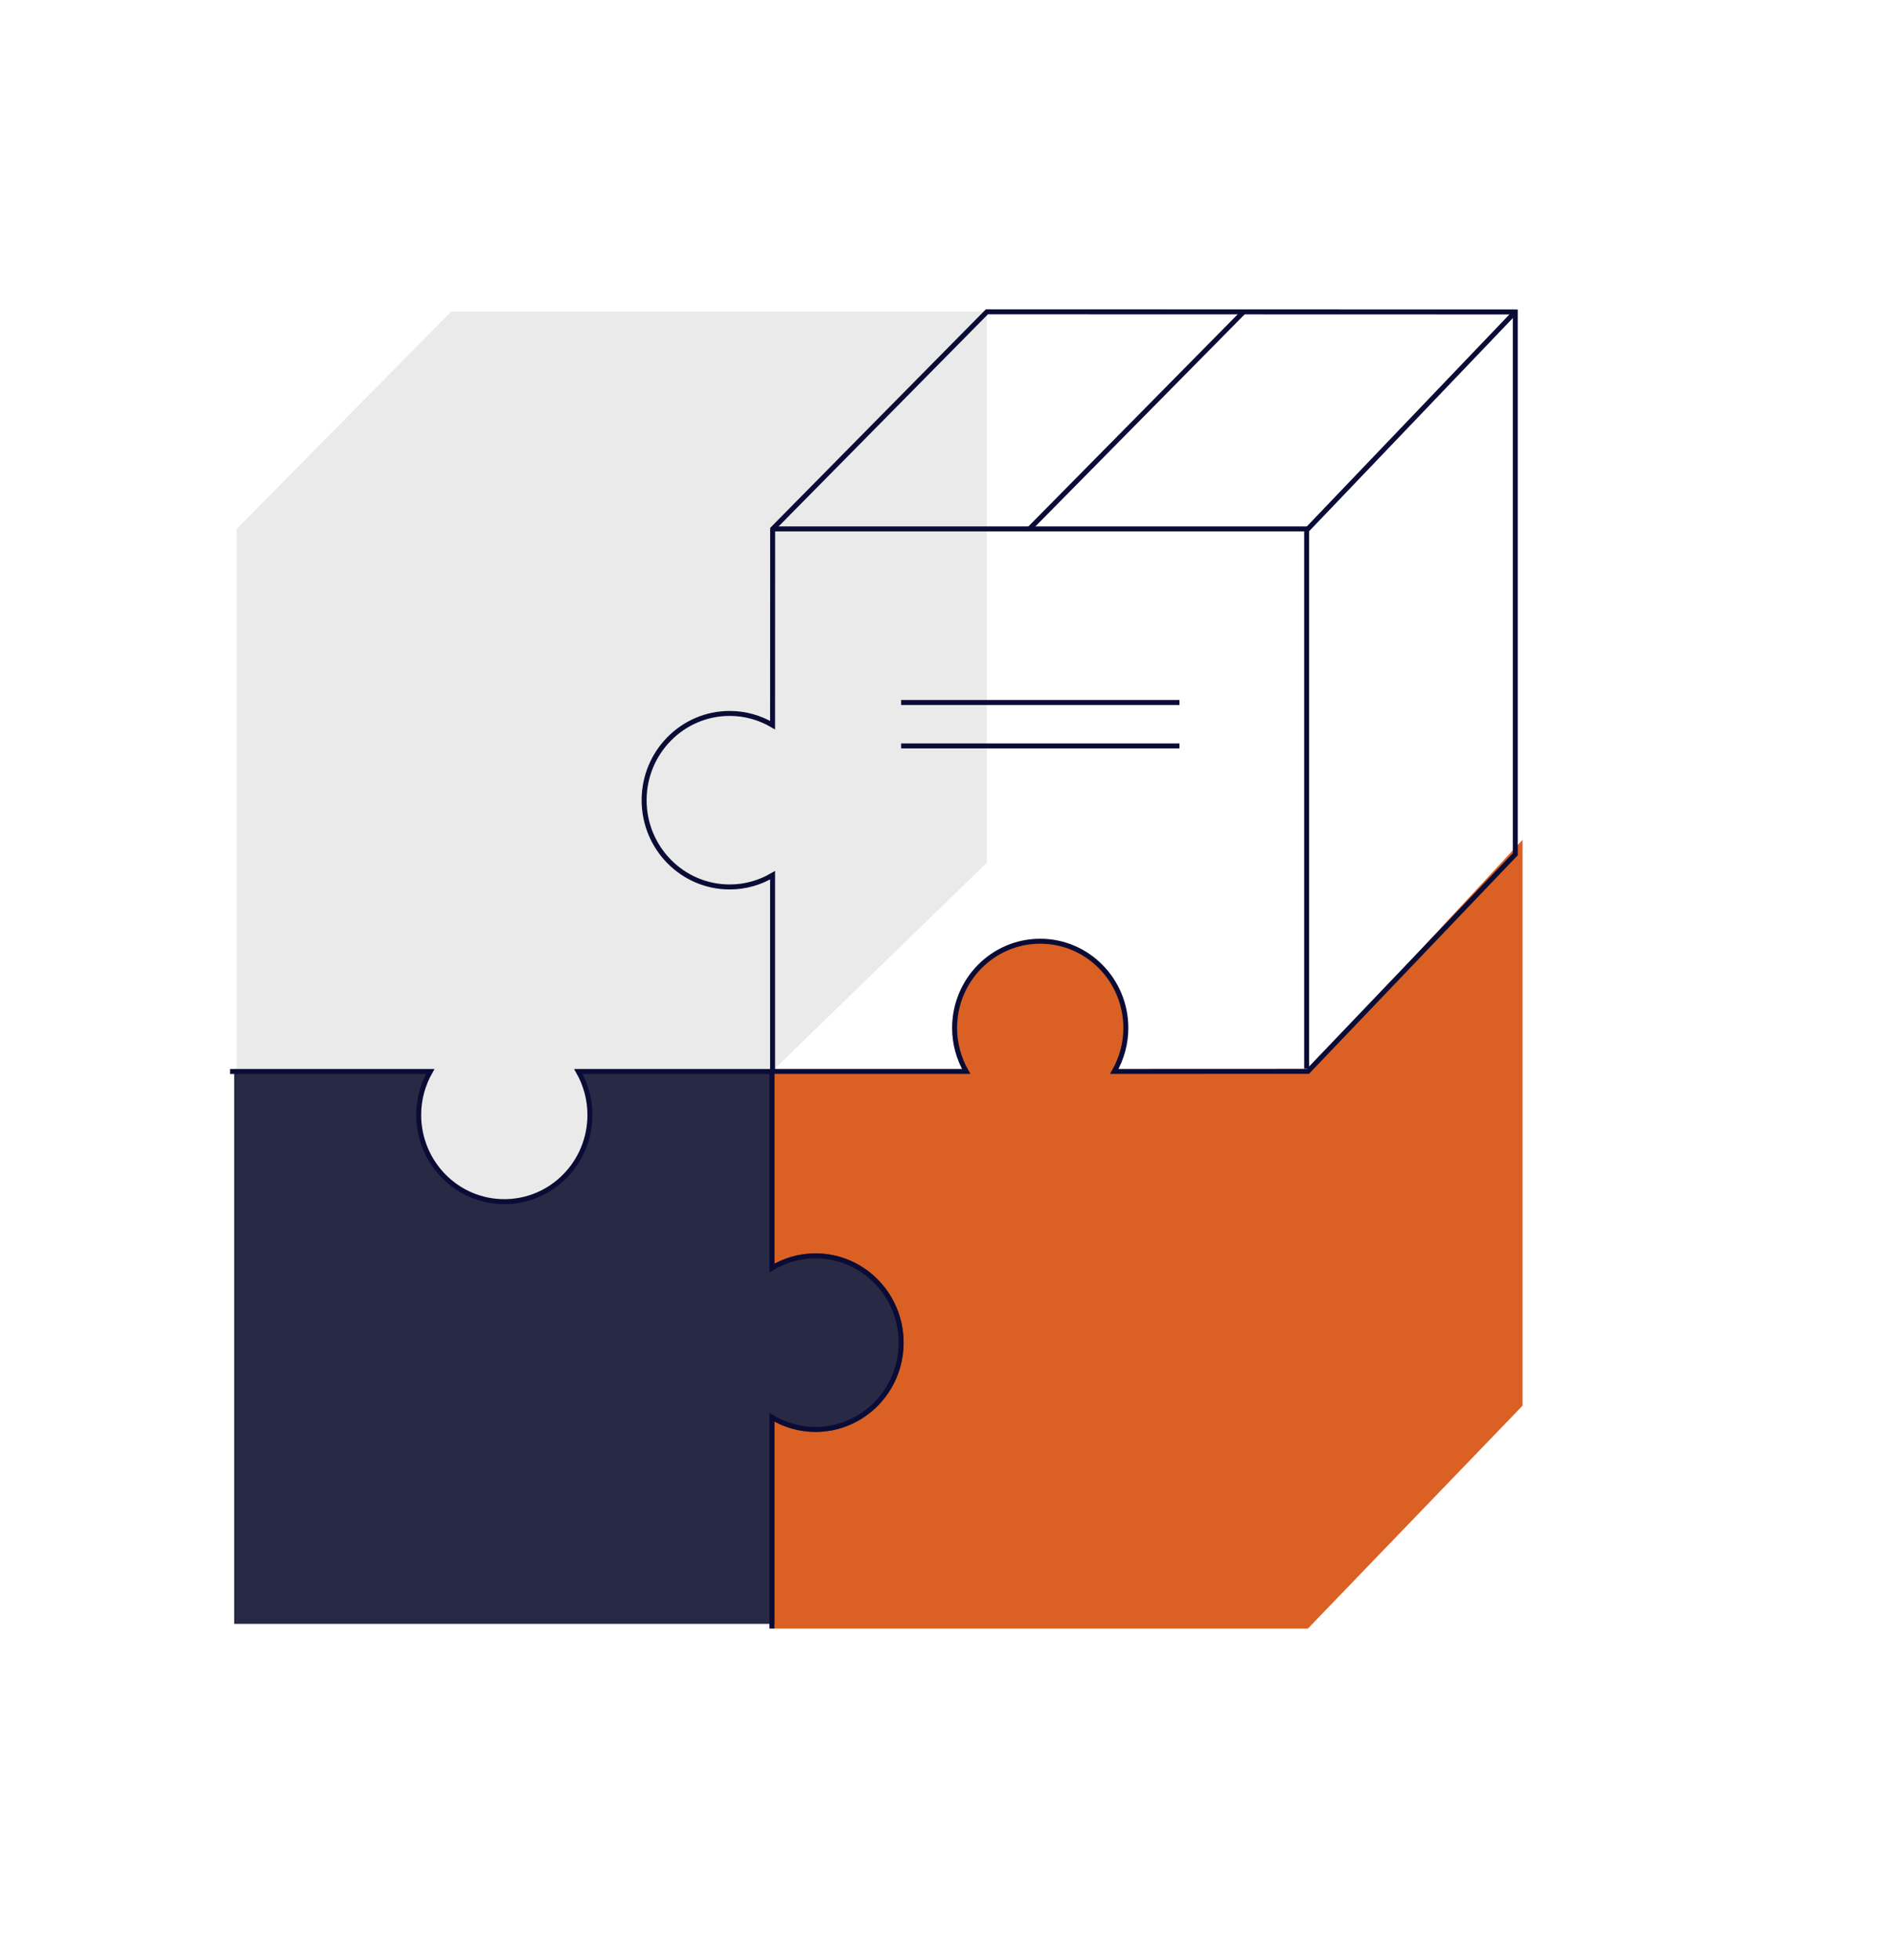 <svg width="118" height="122" viewBox="-21 -27 173 178" fill="none" xmlns="http://www.w3.org/2000/svg">
<path d="M98.397 70.352H80.724C81.389 69.183 81.78 67.836 81.78 66.389C81.78 62.017 78.279 58.471 73.964 58.471C69.648 58.471 66.147 62.017 66.147 66.389C66.147 67.836 66.539 69.183 67.204 70.352H49.537V88.256C50.691 87.582 52.021 87.186 53.449 87.186C57.764 87.186 61.265 90.733 61.265 95.105C61.265 99.477 57.764 103.023 53.449 103.023C52.021 103.023 50.691 102.627 49.537 101.953V121.198H98.403L117.999 100.857V49.212L98.397 70.352Z" fill="#DA6123"/>
<path d="M53.449 87.186C51.996 87.186 50.64 87.596 49.473 88.296V70.358H31.8C32.465 71.527 32.856 72.875 32.856 74.321C32.856 78.693 29.355 82.239 25.04 82.239C20.724 82.239 17.223 78.693 17.223 74.321C17.223 72.875 17.614 71.527 18.279 70.358H0.606V120.544H49.473V101.92C50.64 102.62 51.996 103.03 53.449 103.03C57.765 103.03 61.266 99.483 61.266 95.111C61.266 90.733 57.765 87.186 53.449 87.186Z" fill="#282944" stroke="#282944" stroke-width="0.454" stroke-miterlimit="10"/>
<path d="M69.101 51.292V1H20.196L0.606 20.846V70.352H18.279C17.614 71.52 17.223 72.868 17.223 74.314C17.223 78.686 20.724 82.233 25.04 82.233C29.355 82.233 32.856 78.686 32.856 74.314C32.856 72.868 32.465 71.52 31.8 70.352H49.473L69.101 51.292Z" fill="#EAEAEA"/>
<path d="M98.404 70.345L117.335 50.532V1.04L69.095 1.026L49.538 20.839L49.531 38.75C48.377 38.076 47.048 37.68 45.62 37.68C41.304 37.68 37.804 41.227 37.804 45.599C37.804 49.971 41.304 53.517 45.62 53.517C47.048 53.517 48.377 53.121 49.531 52.447V70.352H67.204C66.539 69.183 66.148 67.835 66.148 66.389C66.148 62.017 69.649 58.47 73.965 58.47C78.28 58.47 81.781 62.017 81.781 66.389C81.781 67.835 81.39 69.183 80.725 70.352L98.404 70.345Z" stroke="#0A0C36" stroke-width="0.454" stroke-miterlimit="10"/>
<path d="M98.345 20.899L117.341 1.026" stroke="#0A0C36" stroke-width="0.454" stroke-miterlimit="10"/>
<path d="M49.545 20.839H98.287V70.1" stroke="#0A0C36" stroke-width="0.454" stroke-miterlimit="10"/>
<path d="M49.472 121.198V101.914C50.639 102.614 51.995 103.023 53.449 103.023C57.765 103.023 61.265 99.477 61.265 95.105C61.265 90.733 57.765 87.186 53.449 87.186C51.995 87.186 50.639 87.596 49.472 88.296V70.358H31.8C32.465 71.527 32.856 72.875 32.856 74.321C32.856 78.693 29.355 82.239 25.039 82.239C20.724 82.239 17.223 78.693 17.223 74.321C17.223 72.875 17.614 71.527 18.279 70.358H0" stroke="#0A0C36" stroke-width="0.454" stroke-miterlimit="10"/>
<path d="M72.922 20.899L92.537 1.026" stroke="#0A0C36" stroke-width="0.454" stroke-miterlimit="10"/>
<path d="M61.266 40.646H86.677" stroke="#0A0C36" stroke-width="0.454" stroke-miterlimit="10"/>
<path d="M61.266 36.683H86.677" stroke="#0A0C36" stroke-width="0.454" stroke-miterlimit="10"/>
</svg>
